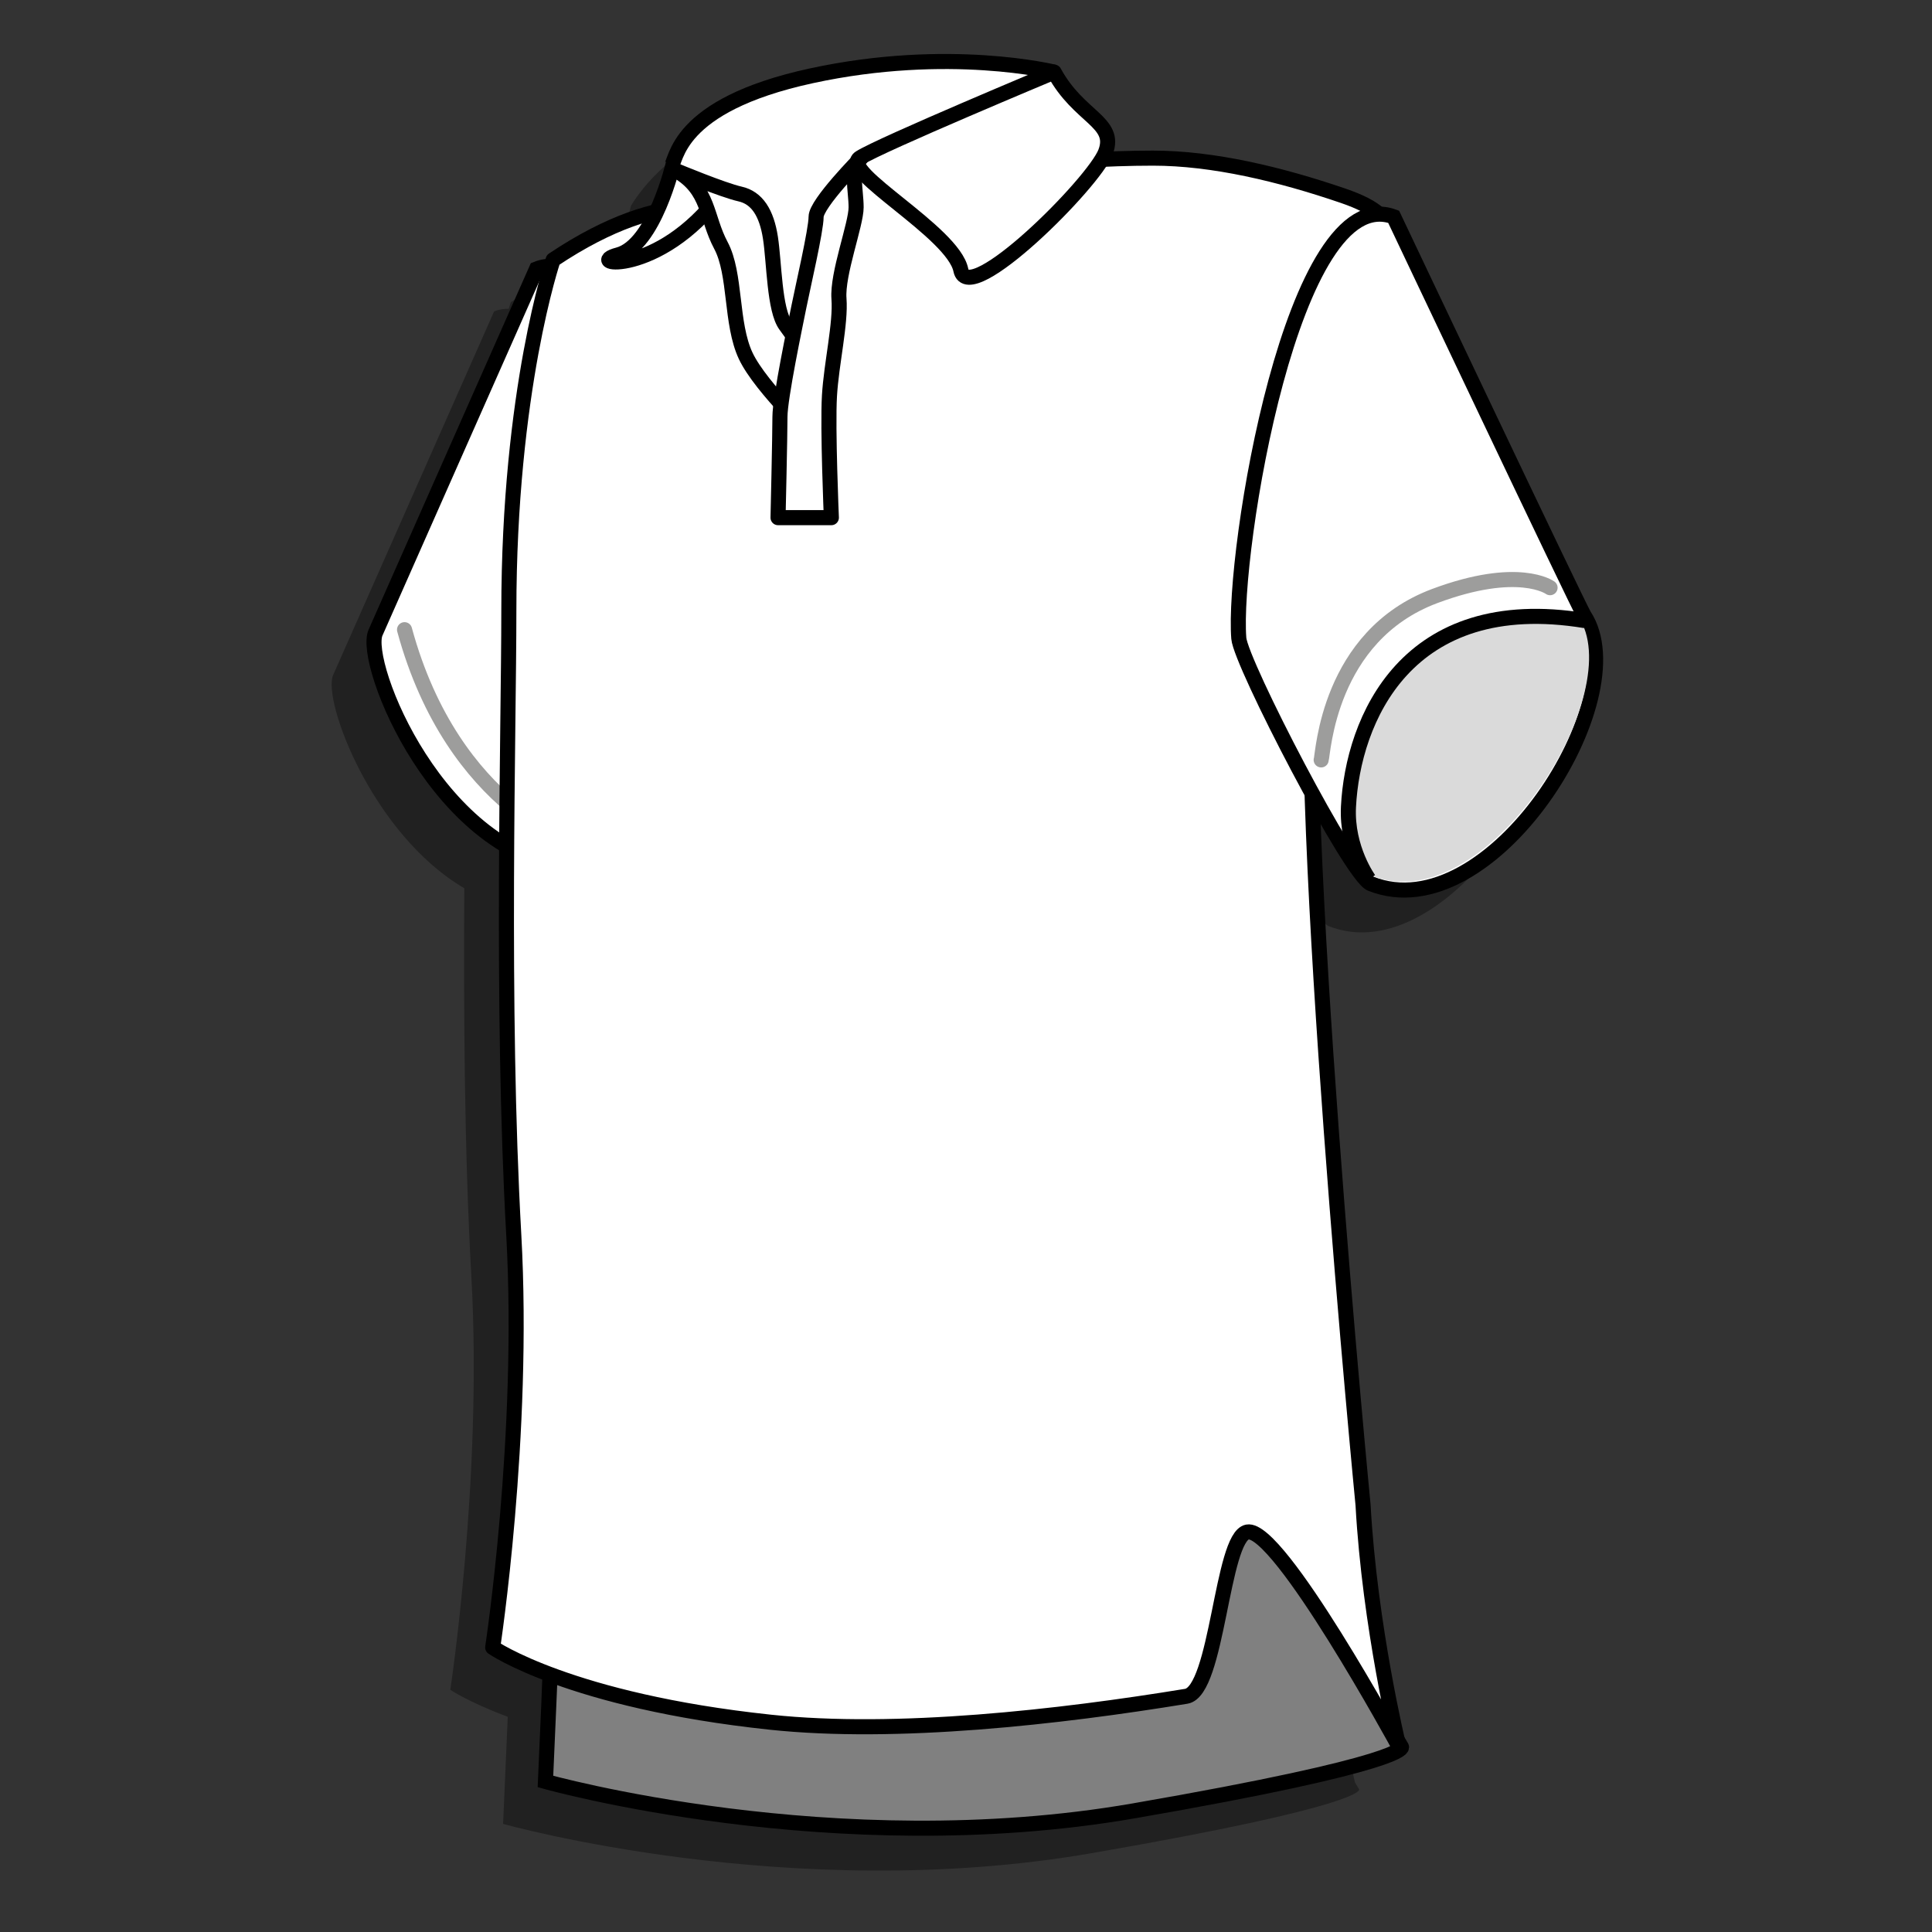 <?xml version="1.0" encoding="iso-8859-1"?>
<!-- Generator: Adobe Illustrator 16.0.4, SVG Export Plug-In . SVG Version: 6.00 Build 0)  -->
<!DOCTYPE svg PUBLIC "-//W3C//DTD SVG 1.1//EN" "http://www.w3.org/Graphics/SVG/1.1/DTD/svg11.dtd">
<svg version="1.1" id="Layer_1" xmlns="http://www.w3.org/2000/svg" xmlns:xlink="http://www.w3.org/1999/xlink" x="0px" y="0px"
	 width="80px" height="80px" viewBox="0 0 80 80" style="enable-background:new 0 0 80 80;" xml:space="preserve">
<rect x="0" y="0" width="80" height="80" fill="#333333" stroke="none"/>
<g>
	<path style="opacity:0.35;" d="M63.845,27.244c-0.232-0.355-7.893-16.514-7.893-16.514c-0.201-0.074-0.398-0.098-0.592-0.096
		c-0.309-0.279-0.791-0.531-1.496-0.773C51.24,8.962,48.47,8.304,45.99,8.304c-0.695,0-1.404,0.018-2.122,0.051
		c0.07-0.115,0.125-0.219,0.157-0.303c0.473-1.262-1.104-1.42-2.129-3.312c0,0-6.268-1.371-11.985,0.709
		c-2.603,0.947-3.785,3.076-3.785,3.076s-0.238,1.016-0.697,2c-1.13,0.264-2.557,0.836-4.279,1.99c0,0-0.032,0.096-0.086,0.273
		c-0.198-0.006-0.399,0.023-0.604,0.105c0,0-6.513,14.707-6.665,15.057c-0.455,1.035,1.608,6.59,5.43,8.83
		c-0.031,5.006,0,10.848,0.294,16.104c0.465,8.32-0.873,17.086-0.873,17.086s0.732,0.502,2.379,1.119
		c-0.081,1.859-0.193,4.434-0.193,4.434s11.939,3.367,24.36,1.215c11.436-1.98,11.088-2.641,11.088-2.641l-0.176-0.295
		c-0.244-1.064-1.178-5.357-1.418-9.732c0,0-1.75-17.965-2.111-29.467c1.064,1.943,2.084,3.604,2.432,3.742
		C59.988,40.326,66.066,30.634,63.845,27.244z M28.413,9.708c0.412,0.092,0.812,0.326,1.131,0.637
		c-0.653,0.139-1.027,0.227-1.027,0.227s-0.303-0.146-0.885-0.217c0.156-0.178,0.311-0.365,0.465-0.568
		c0.04-0.055,0.065-0.096,0.103-0.146C28.274,9.666,28.35,9.695,28.413,9.708z"/>
	<path style="fill:#808080;stroke:#000000;stroke-width:0.624;stroke-miterlimit:10;" d="M22.857,67.464
		c0,0.135-0.271,6.303-0.271,6.303s11.939,3.369,24.36,1.217c11.436-1.982,11.088-2.641,11.088-2.641l-2.18-3.67l-2.83-9
		L22.857,67.464z"/>
	<path style="fill:#FFFFFF;stroke:#000000;stroke-width:0.624;stroke-miterlimit:10;" d="M22.214,11.14
		c0,0-6.513,14.705-6.665,15.057c-0.556,1.266,2.649,9.297,8.238,9.752c0.794,0.064,4.604-8.355,4.65-9.281
		C28.593,23.468,25.932,9.644,22.214,11.14z"/>
	<path style="fill:none;stroke:#9D9D9C;stroke-width:0.624;stroke-linecap:round;stroke-miterlimit:10;" d="M24.039,35.066
		c0,0-5.258-1.529-7.288-8.992"/>
	<path style="fill:#FFFFFF;stroke:#000000;stroke-width:0.624;stroke-linejoin:round;stroke-miterlimit:10;" d="M22.904,10.759
		c0,0-1.834,5.379-1.834,14.553c0,4.889-0.328,16.322,0.204,25.816c0.466,8.322-0.873,17.088-0.873,17.088s3.195,2.213,11.493,3.096
		c5.227,0.557,11.979-0.213,17.225-1.072c1.303-0.213,1.461-6.598,2.533-6.803c1.303-0.25,6.268,8.869,6.268,8.869
		s-1.201-4.945-1.479-9.99c0,0-2.826-29.006-2.037-36.902c-1.715-12.84,6.844-15.381,1.215-17.307
		c-2.623-0.898-5.395-1.559-7.875-1.559c-7.795,0-17.472,2.27-17.472,2.27S27.723,7.531,22.904,10.759z"/>
	<path style="fill:#FFFFFF;stroke:#000000;stroke-width:0.624;stroke-linejoin:round;stroke-miterlimit:10;" d="M27.88,6.769
		c0,0-0.788,3.393-2.286,3.785c-1.498,0.395,1.656,0.947,4.257-2.521C32.453,4.562,28.669,6.14,27.88,6.769z"/>
	<path style="fill:#FFFFFF;" d="M43.65,2.986c0,0-6.268-1.371-11.985,0.709c-2.602,0.947-3.785,3.074-3.785,3.074
		s1.578,1.027,2.288,1.184c0.709,0.158,1.418,0.709,1.655,1.42c0.238,0.709,0.237,3.549,0.867,4.416
		C33.32,14.656,44.71,13.355,43.65,2.986z"/>
	<path style="fill:#FFFFFF;stroke:#000000;stroke-width:0.624;stroke-linejoin:round;stroke-miterlimit:10;" d="M43.65,2.986
		c0,0-7.175,2.996-8.042,3.549c-0.868,0.551,3.864,3.074,4.179,4.65c0.315,1.578,5.519-3.627,5.992-4.887
		C46.251,5.037,44.675,4.876,43.65,2.986z"/>
	<path style="fill:#FFFFFF;stroke:#000000;stroke-width:0.624;stroke-linejoin:round;stroke-miterlimit:10;" d="M28.038,7.085
		c0,0,1.892,0.787,2.602,0.947c0.709,0.156,1.104,0.787,1.262,1.812c0.159,1.025,0.158,2.998,0.63,3.629
		c0.474,0.629,1.814,2.68,1.814,2.68l-0.474,2.129c0,0-2.364-2.207-2.995-3.549c-0.63-1.34-0.395-3.391-1.026-4.572
		C29.221,8.978,29.378,7.875,28.038,7.085z"/>
	<path style="fill:#FFFFFF;stroke:#000000;stroke-width:0.624;stroke-linejoin:round;stroke-miterlimit:10;" d="M35.662,6.537
		c0,0-1.869,1.889-1.869,2.441s-0.552,2.918-0.709,3.707c-0.158,0.789-0.788,3.785-0.788,4.572c0,0.789-0.079,4.178-0.079,4.178
		h2.208c0,0-0.158-3.705-0.079-5.045c0.079-1.342,0.473-2.996,0.394-4.021s0.71-3.074,0.71-3.785
		C35.45,7.875,35.189,6.929,35.662,6.537z"/>
	<path style="fill:none;stroke:#000000;stroke-width:0.624;stroke-linejoin:round;stroke-miterlimit:10;" d="M43.65,2.986
		c0,0-4.357-1.082-10.049,0.152s-5.566,3.549-5.832,3.783"/>
	<path style="fill:#FFFFFF;stroke:#000000;stroke-width:0.624;stroke-miterlimit:10;" d="M57.708,8.976
		c0,0,7.658,16.158,7.891,16.514c2.223,3.391-3.855,13.08-8.838,11.102c-0.822-0.328-5.385-9.135-5.465-10.162
		C51.019,22.878,53.531,7.435,57.708,8.976z"/>
	<path style="fill:#DADADA;" d="M56.748,36.238c0,0-0.852-1.021-0.91-2.426c-0.141-3.332,1.572-8.803,9.689-7.971
		C67.132,29.224,61.341,38.169,56.748,36.238z"/>
	<path style="fill:none;stroke:#000000;stroke-width:0.624;stroke-miterlimit:10;" d="M56.687,36.417c0,0-0.938-1.275-0.85-3.008
		c0.18-3.58,2.385-8.93,9.805-7.709"/>
	<path style="fill:none;stroke:#9D9D9C;stroke-width:0.624;stroke-linecap:round;stroke-miterlimit:10;" d="M54.707,31.466
		c0.086-0.26,0.287-5.129,4.695-6.783c3.479-1.303,4.783-0.348,4.783-0.348"/>
</g>
<rect y="0" style="fill:none;" width="80" height="80"/>
<g>
</g>
<g>
</g>
<g>
</g>
<g>
</g>
<g>
</g>
<g>
</g>
<g>
</g>
<g>
</g>
<g>
</g>
<g>
</g>
<g>
</g>
<g>
</g>
<g>
</g>
<g>
</g>
<g>
</g>
</svg>
